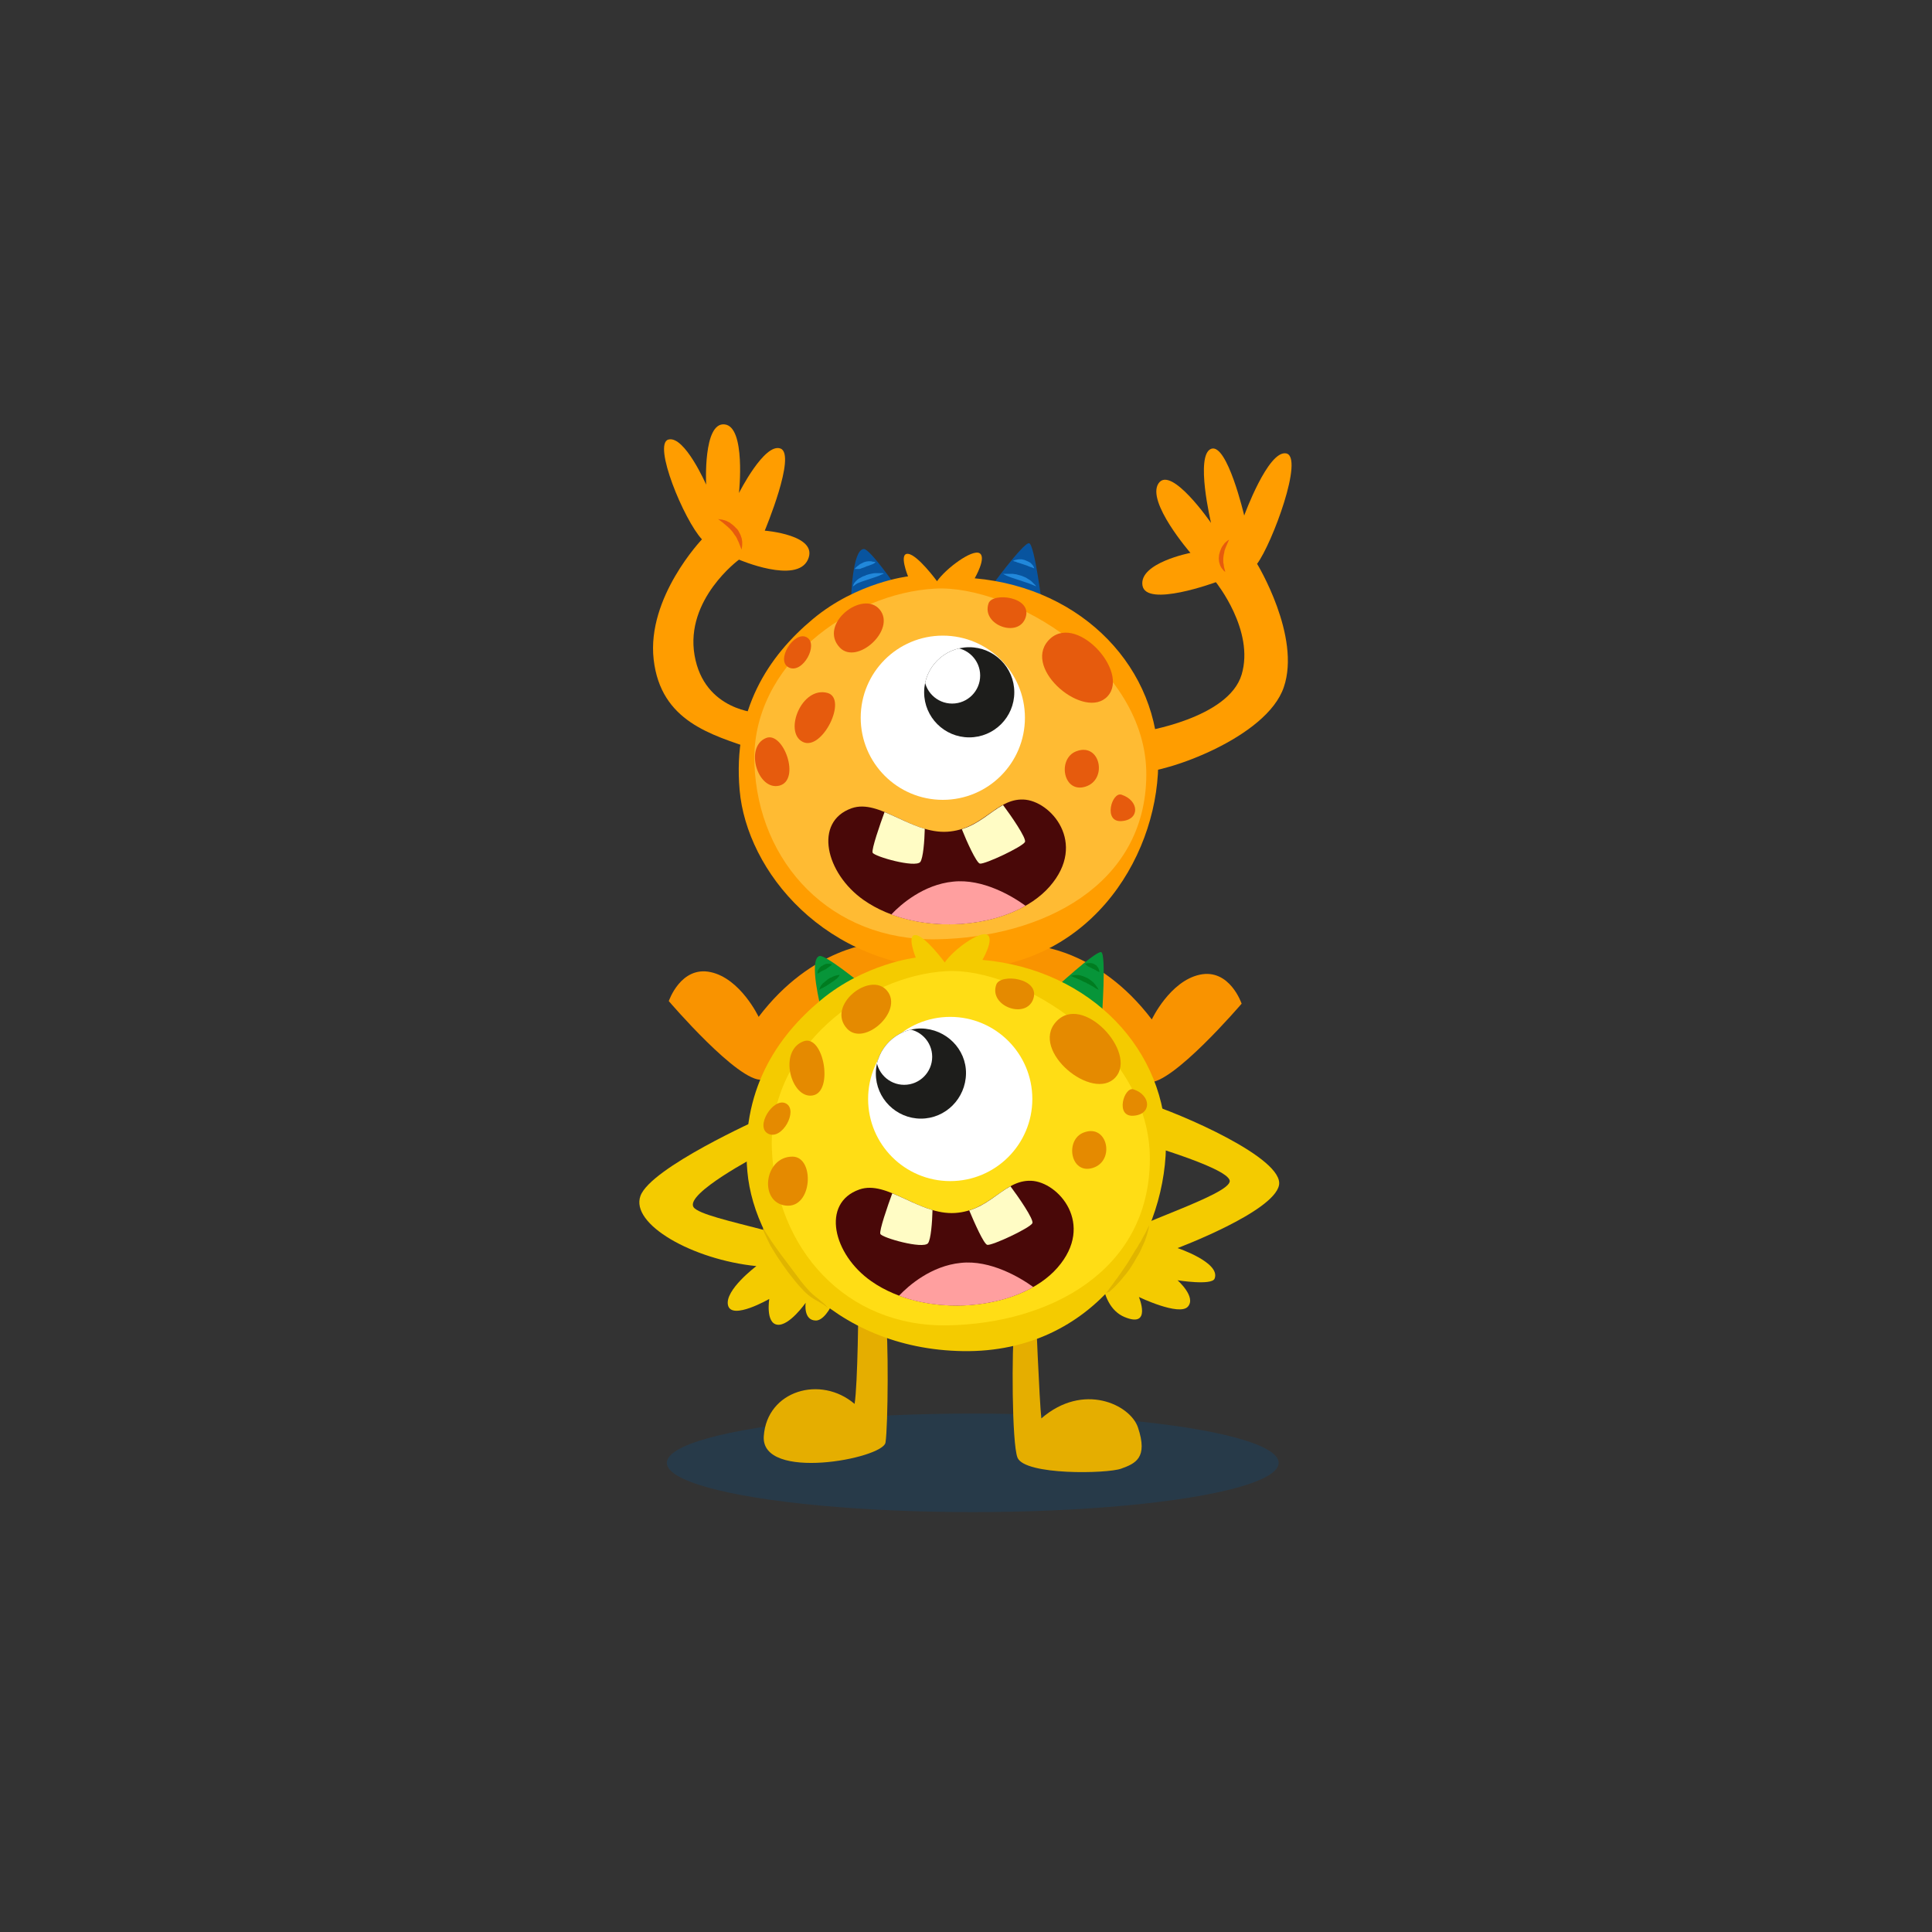 <?xml version="1.0" encoding="utf-8"?>
<!-- Generator: Adobe Illustrator 22.0.0, SVG Export Plug-In . SVG Version: 6.00 Build 0)  -->
<svg version="1.1" id="Layer_1" xmlns="http://www.w3.org/2000/svg" xmlns:xlink="http://www.w3.org/1999/xlink" x="0px" y="0px"
	 viewBox="0 0 600 600" style="enable-background:new 0 0 600 600;" xml:space="preserve">
<rect x="0" y="0" width="600" height="600" fill="#333333" stroke="none"/>
<style type="text/css">
	.st0{opacity:0.23;fill:#045495;}
	.st1{fill:#FF9D00;}
	.st2{fill:#E65B0D;}
	.st3{fill:#F99300;}
	.st4{fill:#08549F;}
	.st5{fill:#2188DB;}
	.st6{fill:#FFBB33;}
	.st7{fill:#490808;}
	.st8{fill:#FFFCC5;}
	.st9{fill:#FF9F9F;}
	.st10{fill:#FFFFFF;}
	.st11{clip-path:url(#SVGID_2_);fill:#FFFFFF;}
	.st12{fill:#F4CB00;}
	.st13{fill:#E5AE00;}
	.st14{fill:#079539;}
	.st15{fill:#007C20;}
	.st16{fill:#FFDD15;}
	.st17{fill:#E0B500;}
	.st18{clip-path:url(#SVGID_4_);fill:#FFFFFF;}
	.st19{fill:#E58A00;}
</style>
<g>
	<ellipse class="st0" cx="302.1" cy="454.3" rx="95" ry="15.3"/>
	<g>
		<g>
			<g>
				<g>
					<path class="st1" d="M235.6,221.4c0,0-16.9-0.5-19.9-17.9s13.8-29.7,13.8-29.7s17.9,7.7,21.4,0s-13.4-9-13.4-9
						s9.9-23.6,4.9-25.5c-5-1.9-12.9,13.8-12.9,13.8s2.2-20.7-4.5-21.3c-6.7-0.7-5.7,18.7-5.7,18.7s-6.7-15.3-11.7-14
						c-5,1.3,4.8,25,10.4,31c0,0-17.2,18-15,37.3s18,23.4,31.1,27.9C247.3,237.3,235.6,221.4,235.6,221.4z"/>
					<g>
						<g>
							<g>
								<g>
									<path class="st2" d="M223,161.2c0,0,0.2,0,0.6,0.1c0.4,0,0.9,0.1,1.5,0.3c0.3,0.1,0.6,0.2,0.9,0.4c0.3,0.1,0.7,0.3,1,0.6
										c0.3,0.2,0.7,0.5,1,0.8c0.3,0.3,0.6,0.6,0.9,0.9c0.3,0.3,0.5,0.7,0.7,1.1c0.2,0.4,0.4,0.7,0.5,1.1c0.1,0.4,0.3,0.7,0.3,1.1
										c0.1,0.4,0.1,0.7,0.1,1c0,0.6,0,1.1-0.1,1.5c-0.1,0.4-0.1,0.6-0.1,0.6s-0.1-0.2-0.2-0.5c-0.1-0.3-0.3-0.8-0.5-1.3
										c-0.1-0.3-0.2-0.6-0.4-0.9c-0.1-0.3-0.3-0.6-0.4-0.9c-0.2-0.3-0.3-0.6-0.6-0.9c-0.2-0.3-0.4-0.6-0.6-0.9
										c-0.2-0.3-0.5-0.6-0.7-0.8c-0.2-0.3-0.5-0.5-0.8-0.8c-0.3-0.2-0.5-0.5-0.8-0.7c-0.3-0.2-0.5-0.4-0.7-0.6
										C223.7,161.7,223,161.2,223,161.2z"/>
								</g>
							</g>
						</g>
					</g>
				</g>
				<g>
					<path class="st1" d="M354.8,227.2c0,0,26.7-4,30.8-17.7c4.1-13.7-8-28.7-8-28.7s-21.7,8-22.8,1c-1.1-7,14.9-10.1,14.9-10.1
						s-13.8-15.9-9.9-21.6c3.9-5.7,16.3,12.3,16.3,12.3s-5-21,0-23s10.3,20.7,10.3,20.7s7.4-20.3,13-19.3c5.7,1-4.3,28-9,34.3
						c0,0,13.7,22.5,8.3,38.3c-5.3,15.7-36.6,26.6-44.6,26.4C347.2,239.7,354.8,227.2,354.8,227.2z"/>
					<g>
						<g>
							<g>
								<g>
									<path class="st2" d="M381.7,167.6c0,0-0.3,0.7-0.7,1.6c-0.1,0.2-0.2,0.5-0.3,0.7c-0.1,0.3-0.2,0.5-0.3,0.8
										c-0.1,0.3-0.2,0.6-0.2,0.9c-0.1,0.3-0.1,0.6-0.2,0.9c0,0.3-0.1,0.6-0.1,0.9c0,0.3,0,0.6,0,0.9c0,0.3,0,0.6,0.1,0.8
										c0,0.3,0.1,0.5,0.1,0.8c0.1,0.5,0.2,0.9,0.3,1.2c0.1,0.3,0.1,0.5,0.1,0.5s-0.1-0.1-0.4-0.3c-0.2-0.2-0.5-0.6-0.8-1
										c-0.1-0.2-0.3-0.5-0.4-0.8c-0.1-0.3-0.2-0.6-0.3-1c0-0.3-0.1-0.7-0.1-1.1c0-0.4,0.1-0.7,0.1-1.1c0.1-0.4,0.2-0.7,0.3-1.1
										c0.1-0.3,0.3-0.7,0.4-1c0.2-0.3,0.3-0.6,0.5-0.8c0.2-0.3,0.4-0.5,0.5-0.7C381.1,167.9,381.7,167.6,381.7,167.6z"/>
								</g>
							</g>
						</g>
					</g>
				</g>
			</g>
			<g>
				<path class="st3" d="M272,292.9c0,0-19.7,0.9-36.4,22.9c0,0-5.6-11.9-14.9-13.9c-9.3-2-13,9-13,9s21.7,25.4,29,24.4
					c0,0,11.1-15.8,22-24.7c10.8-8.9,29-14.2,29-14.2L272,292.9z"/>
				<path class="st3" d="M321.3,293.7c0,0,19.7,0.9,36.4,22.9c0,0,5.6-11.9,14.9-13.9c9.3-2,13,9,13,9s-21.7,25.4-29,24.4
					c0,0-11.1-15.8-22-24.7c-10.8-8.9-29-14.2-29-14.2L321.3,293.7z"/>
			</g>
			<g>
				<g>
					<g>
						<path class="st4" d="M306.9,183.4c0,0,10.9-15,12.7-14.7c1.7,0.3,4.1,19.8,4.1,19.8L306.9,183.4z"/>
						<g>
							<g>
								<g>
									<g>
										<path class="st5" d="M311.5,178.2c0,0,0.8,0,1.8,0c0.3,0,0.5,0,0.8,0c0.3,0,0.6,0,1,0.1c0.3,0,0.7,0.1,1,0.2
											c0.4,0.1,0.7,0.2,1.1,0.3c0.3,0.1,0.7,0.3,1,0.4c0.3,0.1,0.6,0.3,0.9,0.5c0.3,0.2,0.6,0.4,0.8,0.5
											c0.3,0.2,0.5,0.4,0.7,0.6c0.4,0.4,0.7,0.7,0.9,0.9c0.2,0.3,0.3,0.4,0.3,0.4s-0.2-0.1-0.5-0.2c-0.3-0.1-0.7-0.3-1.2-0.5
											c-0.2-0.1-0.5-0.2-0.8-0.3c-0.3-0.1-0.6-0.2-0.9-0.3c-0.3-0.1-0.6-0.2-0.9-0.3c-0.3-0.1-0.6-0.2-0.9-0.3
											c-0.3-0.1-0.6-0.2-0.9-0.3c-0.3-0.1-0.6-0.2-0.9-0.3c-0.3-0.1-0.6-0.2-0.9-0.3c-0.3-0.1-0.6-0.2-0.8-0.3
											C312.1,178.6,311.5,178.2,311.5,178.2z"/>
									</g>
								</g>
							</g>
						</g>
						<g>
							<g>
								<g>
									<g>
										<path class="st5" d="M314.6,174.2c0,0,0.4-0.3,1.2-0.4c0.2,0,0.4-0.1,0.6-0.1c0.2,0,0.4,0,0.6,0c0.2,0,0.5,0,0.7,0.1
											c0.2,0,0.5,0.1,0.7,0.2c0.2,0.1,0.5,0.2,0.7,0.3c0.2,0.1,0.4,0.2,0.6,0.3c0.2,0.1,0.4,0.2,0.5,0.4
											c0.2,0.1,0.3,0.3,0.4,0.4c0.3,0.3,0.4,0.6,0.5,0.8c0.1,0.2,0.1,0.3,0.1,0.3s-0.1,0-0.3-0.1c-0.2-0.1-0.5-0.2-0.8-0.3
											c-0.2,0-0.3-0.1-0.5-0.2c-0.2,0-0.4-0.1-0.5-0.2c-0.2-0.1-0.4-0.1-0.6-0.2c-0.2-0.1-0.4-0.1-0.6-0.2
											c-0.2-0.1-0.4-0.1-0.6-0.2c-0.2-0.1-0.4-0.1-0.6-0.2c-0.2-0.1-0.4-0.1-0.6-0.2c-0.2,0-0.3-0.1-0.5-0.2
											C315.1,174.4,314.6,174.2,314.6,174.2z"/>
									</g>
								</g>
							</g>
						</g>
					</g>
					<g>
						<path class="st4" d="M278.3,182.2c0,0-8.1-11.7-10-11.7c-3.7,0-4,16-4,16S273.7,184.2,278.3,182.2z"/>
						<g>
							<g>
								<g>
									<g>
										<path class="st5" d="M264.9,182.2c0,0,0-0.2,0.1-0.5c0.1-0.3,0.3-0.7,0.7-1.1c0.2-0.2,0.4-0.4,0.6-0.6
											c0.3-0.2,0.5-0.4,0.8-0.5c0.3-0.2,0.6-0.3,0.9-0.5c0.3-0.1,0.7-0.2,1-0.4c0.3-0.1,0.7-0.2,1-0.3c0.3-0.1,0.7-0.1,1-0.2
											c0.3-0.1,0.6-0.1,0.9-0.1c0.3,0,0.6,0,0.8,0c0.5,0,0.9,0,1.3,0c0.3,0,0.5,0.1,0.5,0.1s-0.2,0.1-0.4,0.2
											c-0.3,0.1-0.7,0.3-1.1,0.5c-0.2,0.1-0.5,0.2-0.8,0.3c-0.3,0.1-0.6,0.2-0.9,0.3c-0.3,0.1-0.6,0.2-0.9,0.3
											c-0.3,0.1-0.6,0.2-0.9,0.3c-0.3,0.1-0.6,0.2-0.9,0.3c-0.3,0.1-0.6,0.2-0.9,0.3c-0.3,0.1-0.5,0.2-0.8,0.3
											c-0.2,0.1-0.5,0.2-0.7,0.3c-0.4,0.2-0.7,0.5-1,0.7C265,182,264.9,182.2,264.9,182.2z"/>
									</g>
								</g>
							</g>
						</g>
						<g>
							<g>
								<g>
									<g>
										<path class="st5" d="M265.4,176.7c0,0,0.3-0.4,0.8-0.8c0.1-0.1,0.2-0.2,0.4-0.3c0.1-0.1,0.3-0.3,0.5-0.4
											c0.2-0.1,0.4-0.2,0.6-0.3c0.2-0.1,0.4-0.2,0.6-0.3c0.2-0.1,0.5-0.1,0.7-0.2c0.2,0,0.4-0.1,0.7-0.1c0.2,0,0.4,0,0.6,0
											c0.2,0,0.4,0,0.5,0.1c0.3,0,0.6,0.1,0.8,0.1c0.2,0,0.3,0.1,0.3,0.1s-0.1,0.1-0.2,0.2c-0.2,0.1-0.4,0.3-0.7,0.4
											c-0.2,0.1-0.3,0.1-0.5,0.2c-0.2,0.1-0.4,0.1-0.5,0.2c-0.2,0.1-0.4,0.1-0.6,0.2c-0.2,0-0.4,0.1-0.5,0.2
											c-0.2,0.1-0.4,0.1-0.5,0.2c-0.2,0.1-0.4,0.1-0.6,0.2c-0.2,0.1-0.4,0.1-0.5,0.2c-0.2,0.1-0.4,0.1-0.5,0.1
											C265.8,176.7,265.4,176.7,265.4,176.7z"/>
									</g>
								</g>
							</g>
						</g>
					</g>
				</g>
				<g>
					<path class="st1" d="M291,180.5c0,0-6-8.2-9-8.5s0,7,0,7s-15.8,1.8-29.5,13.2c-13.8,11.5-25,28.2-22.8,53.2s26.3,55.2,67,55.7
						s62.5-33.8,63-63.5s-23.2-55-57-58c0,0,3.8-6.5,1.5-7.8S293.8,176.5,291,180.5z"/>
					<path class="st6" d="M290.4,182.8c23.5-1.3,65.8,23.7,65.6,57.9s-32.2,50.4-65,51c-32.8,0.6-55.6-23.6-56.7-54.5
						C233.1,206.4,264.1,184.2,290.4,182.8z"/>
				</g>
				<g>
					<g>
						<path class="st7" d="M264.5,251c8.6-3,18.5,8,29.7,7.3c11-0.7,15.1-10.3,23.6-10s20,13.5,8.2,27c-11.8,13.5-41,16-57.8,4.2
							C256.4,271.2,252.6,255.2,264.5,251z"/>
						<g>
							<path class="st8" d="M271,264.8c0.5,1.2,13.2,4.8,14.8,2.9c0.9-1.2,1.3-6.5,1.4-10.3c-4.4-1.3-8.5-3.6-12.5-5.2
								C273.3,256,270.6,263.8,271,264.8z"/>
							<path class="st8" d="M304.3,268.2c1.5,0.3,13.2-5.2,14-6.7c0.6-1.1-4.4-8.3-6.8-11.5c-4,2.2-7.5,5.9-12.8,7.5
								C300.2,261.3,303.2,267.9,304.3,268.2z"/>
							<path class="st9" d="M296,273.8c-9.2,0.9-16.3,7.1-19.2,10.2c13.4,5,30.3,3.8,41.7-2.7C314.5,278.4,305.3,272.8,296,273.8z"
								/>
						</g>
					</g>
					<g>
						<circle class="st10" cx="292.8" cy="222.9" r="25.5"/>
						<g>
							<defs>
								<circle id="SVGID_1_" cx="301" cy="215" r="14"/>
							</defs>
							<use xlink:href="#SVGID_1_"  style="overflow:visible;fill:#1D1D1B;"/>
							<clipPath id="SVGID_2_">
								<use xlink:href="#SVGID_1_"  style="overflow:visible;"/>
							</clipPath>
							<circle class="st11" cx="295.7" cy="209.8" r="8.7"/>
						</g>
					</g>
					<g>
						<path class="st2" d="M257,215.2c6.4,1.8-1.7,18.2-7.7,15.2S248.9,213,257,215.2z"/>
						<path class="st2" d="M245,207.3c4.3,2.1,9.4-7.3,5.5-9.4S240.7,205.2,245,207.3z"/>
						<path class="st2" d="M260.8,201.1c5.3,5.6,17.6-5.5,12.4-11.8C267.9,183,254,193.9,260.8,201.1z"/>
						<path class="st2" d="M237.9,229.2c5.4-2.2,10.9,13.1,4.1,14.8C235.2,245.6,231.2,231.9,237.9,229.2z"/>
						<path class="st2" d="M334.3,233.3c7.4-2.8,9.8,8.8,2.8,11S328.3,235.5,334.3,233.3z"/>
						<path class="st2" d="M325.5,199c8.2-9.3,25.5,9.5,18.5,17.2S317.6,208,325.5,199z"/>
						<path class="st2" d="M307,187.4c1.2-3.6,13.7-2.1,11.5,4.4S304.7,194.1,307,187.4z"/>
						<path class="st2" d="M348.3,246.8c5.5,1.8,5.8,7.8,0,8.2S345.3,245.8,348.3,246.8z"/>
					</g>
				</g>
			</g>
		</g>
		<g>
			<g>
				<path class="st12" d="M236.1,347.4c0,0-34,15.2-37.2,24s16.2,19.8,36,21.8c0,0-10,7.5-8.8,12.2s12.8-2,12.8-2s-1.2,7.5,2.5,8
					s8.8-6.8,8.8-6.8s-0.8,5.5,3.2,5.5s9.5-12,6-19s-41.2-12-44-16.2s20.2-16.2,20.2-16.2L236.1,347.4z"/>
				<path class="st12" d="M350.9,353.9c0,0,30.5,8.5,31,12.8s-31.8,14-36.5,18.5s-4.8,20.2,3.8,23.8s4.5-6.2,4.5-6.2s12.5,6,15.2,3
					s-3.2-8.2-3.2-8.2s10.6,1.7,11.5-0.5c2-5-11.5-9.5-11.5-9.5s29.8-11.2,31.5-19.5s-30.2-22.2-42.5-26S350.9,353.9,350.9,353.9z"
					/>
				<path class="st13" d="M266.6,404.2c0,0-0.2,25.8-1.2,31.8c-10.5-9-27.2-4.2-28.2,10s37,7,37.8,2s1-33.2,0-39.2
					S266.6,404.2,266.6,404.2z"/>
				<path class="st13" d="M321.6,405.7c0,0,1.2,29.8,1.8,34.8c13-11.3,27.6-4.3,30,2.8c3.2,9.5-0.8,11.2-5.2,12.8
					s-29.9,2.1-32.2-3.4c-1.8-4.5-1.8-34-1-41.1S321.6,405.7,321.6,405.7z"/>
			</g>
			<g>
				<path class="st14" d="M326.8,307.7c0,0,13.6-12.6,15.2-12c1.6,0.7,0.2,20.2,0.2,20.2L326.8,307.7z"/>
				<path class="st14" d="M267.3,305.4c0,0-11-9-12.8-8.5c-3.5,1,0.5,16.5,0.5,16.5S263.4,308.6,267.3,305.4z"/>
				<g>
					<g>
						<g>
							<g>
								<g>
									<path class="st15" d="M332.5,303.1c0,0,0.2-0.1,0.4-0.1c0.3-0.1,0.7-0.2,1.2-0.2c0.3,0,0.5,0,0.8,0c0.3,0,0.6,0.1,0.9,0.2
										c0.3,0.1,0.6,0.2,0.9,0.3c0.3,0.1,0.6,0.3,0.9,0.4c0.3,0.2,0.6,0.3,0.8,0.5c0.3,0.2,0.5,0.4,0.8,0.6
										c0.2,0.2,0.5,0.4,0.6,0.6c0.2,0.2,0.4,0.4,0.5,0.6c0.3,0.4,0.5,0.7,0.7,1c0.1,0.3,0.2,0.4,0.2,0.4s-0.2-0.1-0.4-0.2
										c-0.3-0.1-0.6-0.3-1-0.6c-0.2-0.1-0.4-0.3-0.7-0.4c-0.2-0.1-0.5-0.3-0.7-0.4c-0.2-0.1-0.5-0.3-0.8-0.4
										c-0.2-0.2-0.5-0.3-0.8-0.4c-0.3-0.1-0.5-0.3-0.8-0.4c-0.3-0.1-0.5-0.3-0.8-0.4c-0.3-0.1-0.5-0.2-0.7-0.3
										c-0.2-0.1-0.5-0.2-0.7-0.3C333.2,303.3,332.5,303.1,332.5,303.1z"/>
								</g>
							</g>
						</g>
					</g>
					<g>
						<g>
							<g>
								<g>
									<path class="st15" d="M337,299.4c0,0,0.3-0.2,0.9-0.3c0.1,0,0.3,0,0.4,0c0.2,0,0.3,0,0.5,0c0.2,0,0.3,0.1,0.5,0.1
										c0.2,0.1,0.3,0.1,0.5,0.2c0.2,0.1,0.3,0.2,0.5,0.3c0.2,0.1,0.3,0.2,0.4,0.4c0.1,0.1,0.2,0.3,0.3,0.4
										c0.1,0.1,0.2,0.3,0.2,0.4c0.1,0.3,0.2,0.5,0.2,0.7c0,0.2,0,0.3,0,0.3s-0.1,0-0.2-0.1c-0.2-0.1-0.4-0.2-0.6-0.3l-0.3-0.2
										c-0.1-0.1-0.2-0.1-0.4-0.2c-0.1-0.1-0.2-0.1-0.4-0.2c-0.1-0.1-0.3-0.1-0.4-0.2c-0.1-0.1-0.3-0.1-0.4-0.2
										c-0.1-0.1-0.3-0.1-0.4-0.2c-0.1,0-0.2-0.1-0.4-0.2c-0.1-0.1-0.2-0.1-0.3-0.2C337.4,299.7,337,299.4,337,299.4z"/>
								</g>
							</g>
						</g>
					</g>
					<g>
						<g>
							<g>
								<g>
									<path class="st15" d="M254.4,307.4c0,0,0.1-0.5,0.5-1.2c0.1-0.2,0.2-0.3,0.4-0.5c0.1-0.2,0.3-0.4,0.5-0.5
										c0.2-0.2,0.4-0.3,0.6-0.5c0.2-0.2,0.4-0.3,0.6-0.5c0.2-0.1,0.4-0.3,0.6-0.4c0.2-0.1,0.4-0.2,0.7-0.3
										c0.2-0.1,0.4-0.2,0.6-0.3c0.2-0.1,0.4-0.1,0.6-0.2c0.4-0.1,0.7-0.2,0.9-0.2c0.2,0,0.4,0,0.4,0s-0.1,0.1-0.2,0.3
										c-0.1,0.2-0.4,0.4-0.6,0.7c-0.1,0.1-0.3,0.3-0.5,0.4c-0.2,0.1-0.3,0.3-0.5,0.4c-0.2,0.1-0.4,0.3-0.6,0.4
										c-0.2,0.1-0.4,0.3-0.6,0.4c-0.2,0.1-0.4,0.3-0.6,0.4c-0.2,0.1-0.4,0.2-0.6,0.4c-0.2,0.1-0.4,0.2-0.6,0.3
										c-0.2,0.1-0.3,0.2-0.5,0.3C254.8,307.1,254.4,307.4,254.4,307.4z"/>
								</g>
							</g>
						</g>
					</g>
					<g>
						<g>
							<g>
								<g>
									<path class="st15" d="M253.9,302.4c0,0,0-0.1,0-0.3c0-0.2,0-0.4,0.1-0.7c0.1-0.1,0.1-0.3,0.2-0.4c0.1-0.1,0.2-0.3,0.3-0.4
										c0.1-0.1,0.3-0.3,0.4-0.4c0.1-0.1,0.3-0.2,0.5-0.3c0.2-0.1,0.3-0.2,0.5-0.3c0.2-0.1,0.3-0.1,0.5-0.2
										c0.2-0.1,0.3-0.1,0.5-0.1c0.2,0,0.3,0,0.5,0c0.3,0,0.5,0,0.7,0.1c0.2,0.1,0.3,0.1,0.3,0.1s-0.1,0.1-0.2,0.2
										c-0.1,0.1-0.3,0.3-0.5,0.4c-0.1,0.1-0.2,0.2-0.3,0.2c-0.1,0.1-0.2,0.2-0.4,0.3c-0.1,0.1-0.3,0.2-0.4,0.3
										c-0.1,0.1-0.3,0.2-0.4,0.2c-0.1,0.1-0.3,0.2-0.4,0.2c-0.1,0.1-0.3,0.1-0.4,0.2c-0.1,0.1-0.3,0.1-0.4,0.2
										c-0.1,0.1-0.2,0.1-0.3,0.2C254.2,302.2,253.9,302.4,253.9,302.4z"/>
								</g>
							</g>
						</g>
					</g>
				</g>
			</g>
			<g>
				<g>
					<path class="st12" d="M293.4,298.9c0,0-6-8.2-9-8.5s0,7,0,7s-15.8,1.8-29.5,13.2s-25,28.2-22.8,53.2s26.2,55.2,67,55.8
						s62.5-33.8,63-63.5s-23.2-55-57-58c0,0,3.8-6.5,1.5-7.8S296.1,294.9,293.4,298.9z"/>
					<path class="st16" d="M293.9,301.6c22.7-1.3,63.4,23.9,63.2,58.5s-31.1,50.9-62.7,51.5c-31.7,0.6-53.6-23.8-54.7-55
						C238.7,325.4,268.6,303,293.9,301.6z"/>
					<g>
						<g>
							<g>
								<g>
									<path class="st17" d="M343.4,401.7c0,0,1-1.3,2.4-3.2c0.3-0.5,0.7-1,1.1-1.5c0.4-0.6,0.8-1.1,1.2-1.7
										c0.4-0.6,0.8-1.2,1.3-1.9c0.4-0.6,0.9-1.3,1.3-2c0.4-0.7,0.8-1.3,1.2-2c0.4-0.7,0.8-1.3,1.2-1.9c0.4-0.6,0.7-1.3,1.1-1.8
										c0.3-0.6,0.6-1.1,0.9-1.7c0.6-1,1-1.9,1.3-2.5c0.3-0.6,0.5-1,0.5-1s-0.1,0.4-0.2,1.1c-0.2,0.7-0.4,1.7-0.8,2.8
										c-0.2,0.6-0.4,1.2-0.7,1.8c-0.3,0.6-0.6,1.3-0.9,2c-0.3,0.7-0.7,1.4-1.1,2c-0.4,0.7-0.8,1.4-1.2,2.1
										c-0.4,0.7-0.9,1.3-1.3,2c-0.5,0.6-0.9,1.3-1.4,1.8c-0.5,0.6-0.9,1.1-1.4,1.7c-0.5,0.5-0.9,1-1.3,1.4
										c-0.8,0.9-1.6,1.5-2.1,2C343.7,401.4,343.4,401.7,343.4,401.7z"/>
								</g>
							</g>
						</g>
					</g>
					<g>
						<g>
							<g>
								<g>
									<path class="st17" d="M236.9,381.2c0,0,0.3,0.4,0.7,1.2c0.5,0.8,1.2,1.8,2,3.1c0.4,0.6,0.9,1.3,1.4,2
										c0.5,0.7,1.1,1.5,1.6,2.2c0.6,0.8,1.2,1.6,1.8,2.4c0.6,0.8,1.2,1.6,1.8,2.4c0.6,0.8,1.2,1.6,1.8,2.4
										c0.6,0.8,1.2,1.6,1.8,2.3c0.6,0.7,1.2,1.4,1.8,2c0.6,0.6,1.2,1.1,1.8,1.6c1.2,0.9,2.2,1.8,2.9,2.4c0.6,0.7,0.9,1.1,0.9,1.1
										s-0.4-0.4-1.1-0.9c-0.7-0.5-1.8-1.1-3.2-1.9c-0.7-0.4-1.4-0.9-2.1-1.5c-0.7-0.6-1.4-1.3-2-2c-0.7-0.7-1.3-1.5-2-2.3
										c-0.6-0.8-1.3-1.6-1.9-2.4c-0.6-0.8-1.2-1.7-1.8-2.5c-0.6-0.8-1.1-1.7-1.7-2.5c-0.5-0.8-1-1.6-1.5-2.4
										c-0.5-0.8-0.9-1.5-1.2-2.2c-0.7-1.4-1.2-2.6-1.6-3.4C237,381.7,236.9,381.2,236.9,381.2z"/>
								</g>
							</g>
						</g>
					</g>
				</g>
				<g>
					<g>
						<path class="st7" d="M266.9,369.4c8.6-3,18.5,8,29.7,7.3c11-0.7,15.1-10.3,23.6-10s20,13.5,8.2,27c-11.8,13.5-41,16-57.8,4.2
							C258.7,389.6,254.9,373.6,266.9,369.4z"/>
						<g>
							<path class="st8" d="M273.4,383.2c0.5,1.2,13.2,4.8,14.8,2.9c0.9-1.2,1.3-6.5,1.4-10.3c-4.4-1.3-8.5-3.6-12.5-5.2
								C275.7,374.4,273,382.2,273.4,383.2z"/>
							<path class="st8" d="M306.6,386.6c1.5,0.3,13.2-5.2,14-6.7c0.6-1.1-4.4-8.3-6.8-11.5c-4,2.2-7.5,5.9-12.8,7.5
								C302.6,379.7,305.5,386.3,306.6,386.6z"/>
							<path class="st9" d="M298.4,392.2c-9.2,0.9-16.3,7.1-19.2,10.2c13.4,5,30.3,3.8,41.7-2.7
								C316.9,396.8,307.6,391.2,298.4,392.2z"/>
						</g>
					</g>
					<g>
						<circle class="st10" cx="295.1" cy="341.3" r="25.5"/>
						<g>
							<defs>
								<path id="SVGID_3_" d="M300,333.4c-0.1,7.7-6.3,14-14,14c-7.7,0-14-6.3-14-14c0-7.7,6.3-14,14-14
									C293.8,319.5,300.1,325.8,300,333.4z"/>
							</defs>
							<use xlink:href="#SVGID_3_"  style="overflow:visible;fill:#1D1D1B;"/>
							<clipPath id="SVGID_4_">
								<use xlink:href="#SVGID_3_"  style="overflow:visible;"/>
							</clipPath>
							<circle class="st18" cx="280.8" cy="328.2" r="8.7"/>
						</g>
					</g>
					<g>
						<path class="st19" d="M249.5,323.4c6.3-2.4,9.5,15.7,2.9,16.8C245.7,341.4,241.6,326.4,249.5,323.4z"/>
						<path class="st19" d="M238.6,352.1c4.3,2.1,9.4-7.3,5.5-9.4C240.2,340.6,234.3,350,238.6,352.1z"/>
						<path class="st19" d="M263.1,319.5c5.3,5.6,17.6-5.5,12.4-11.8C270.3,301.4,256.4,312.3,263.1,319.5z"/>
						<path class="st19" d="M246.1,359.2c7,0,6.3,16.2-2.1,15.2S237.3,359.2,246.1,359.2z"/>
						<path class="st19" d="M336.6,351.7c7.4-2.8,9.8,8.8,2.8,11S330.6,353.9,336.6,351.7z"/>
						<path class="st19" d="M327.9,317.4c8.2-9.3,25.5,9.5,18.5,17.2S319.9,326.4,327.9,317.4z"/>
						<path class="st19" d="M352,338.3c5.5,1.8,5.8,7.8,0,8.2S349.1,337.4,352,338.3z"/>
						<path class="st19" d="M309.4,305.8c1.2-3.6,13.7-2.1,11.5,4.4S307,312.5,309.4,305.8z"/>
					</g>
				</g>
			</g>
		</g>
	</g>
</g>
</svg>
